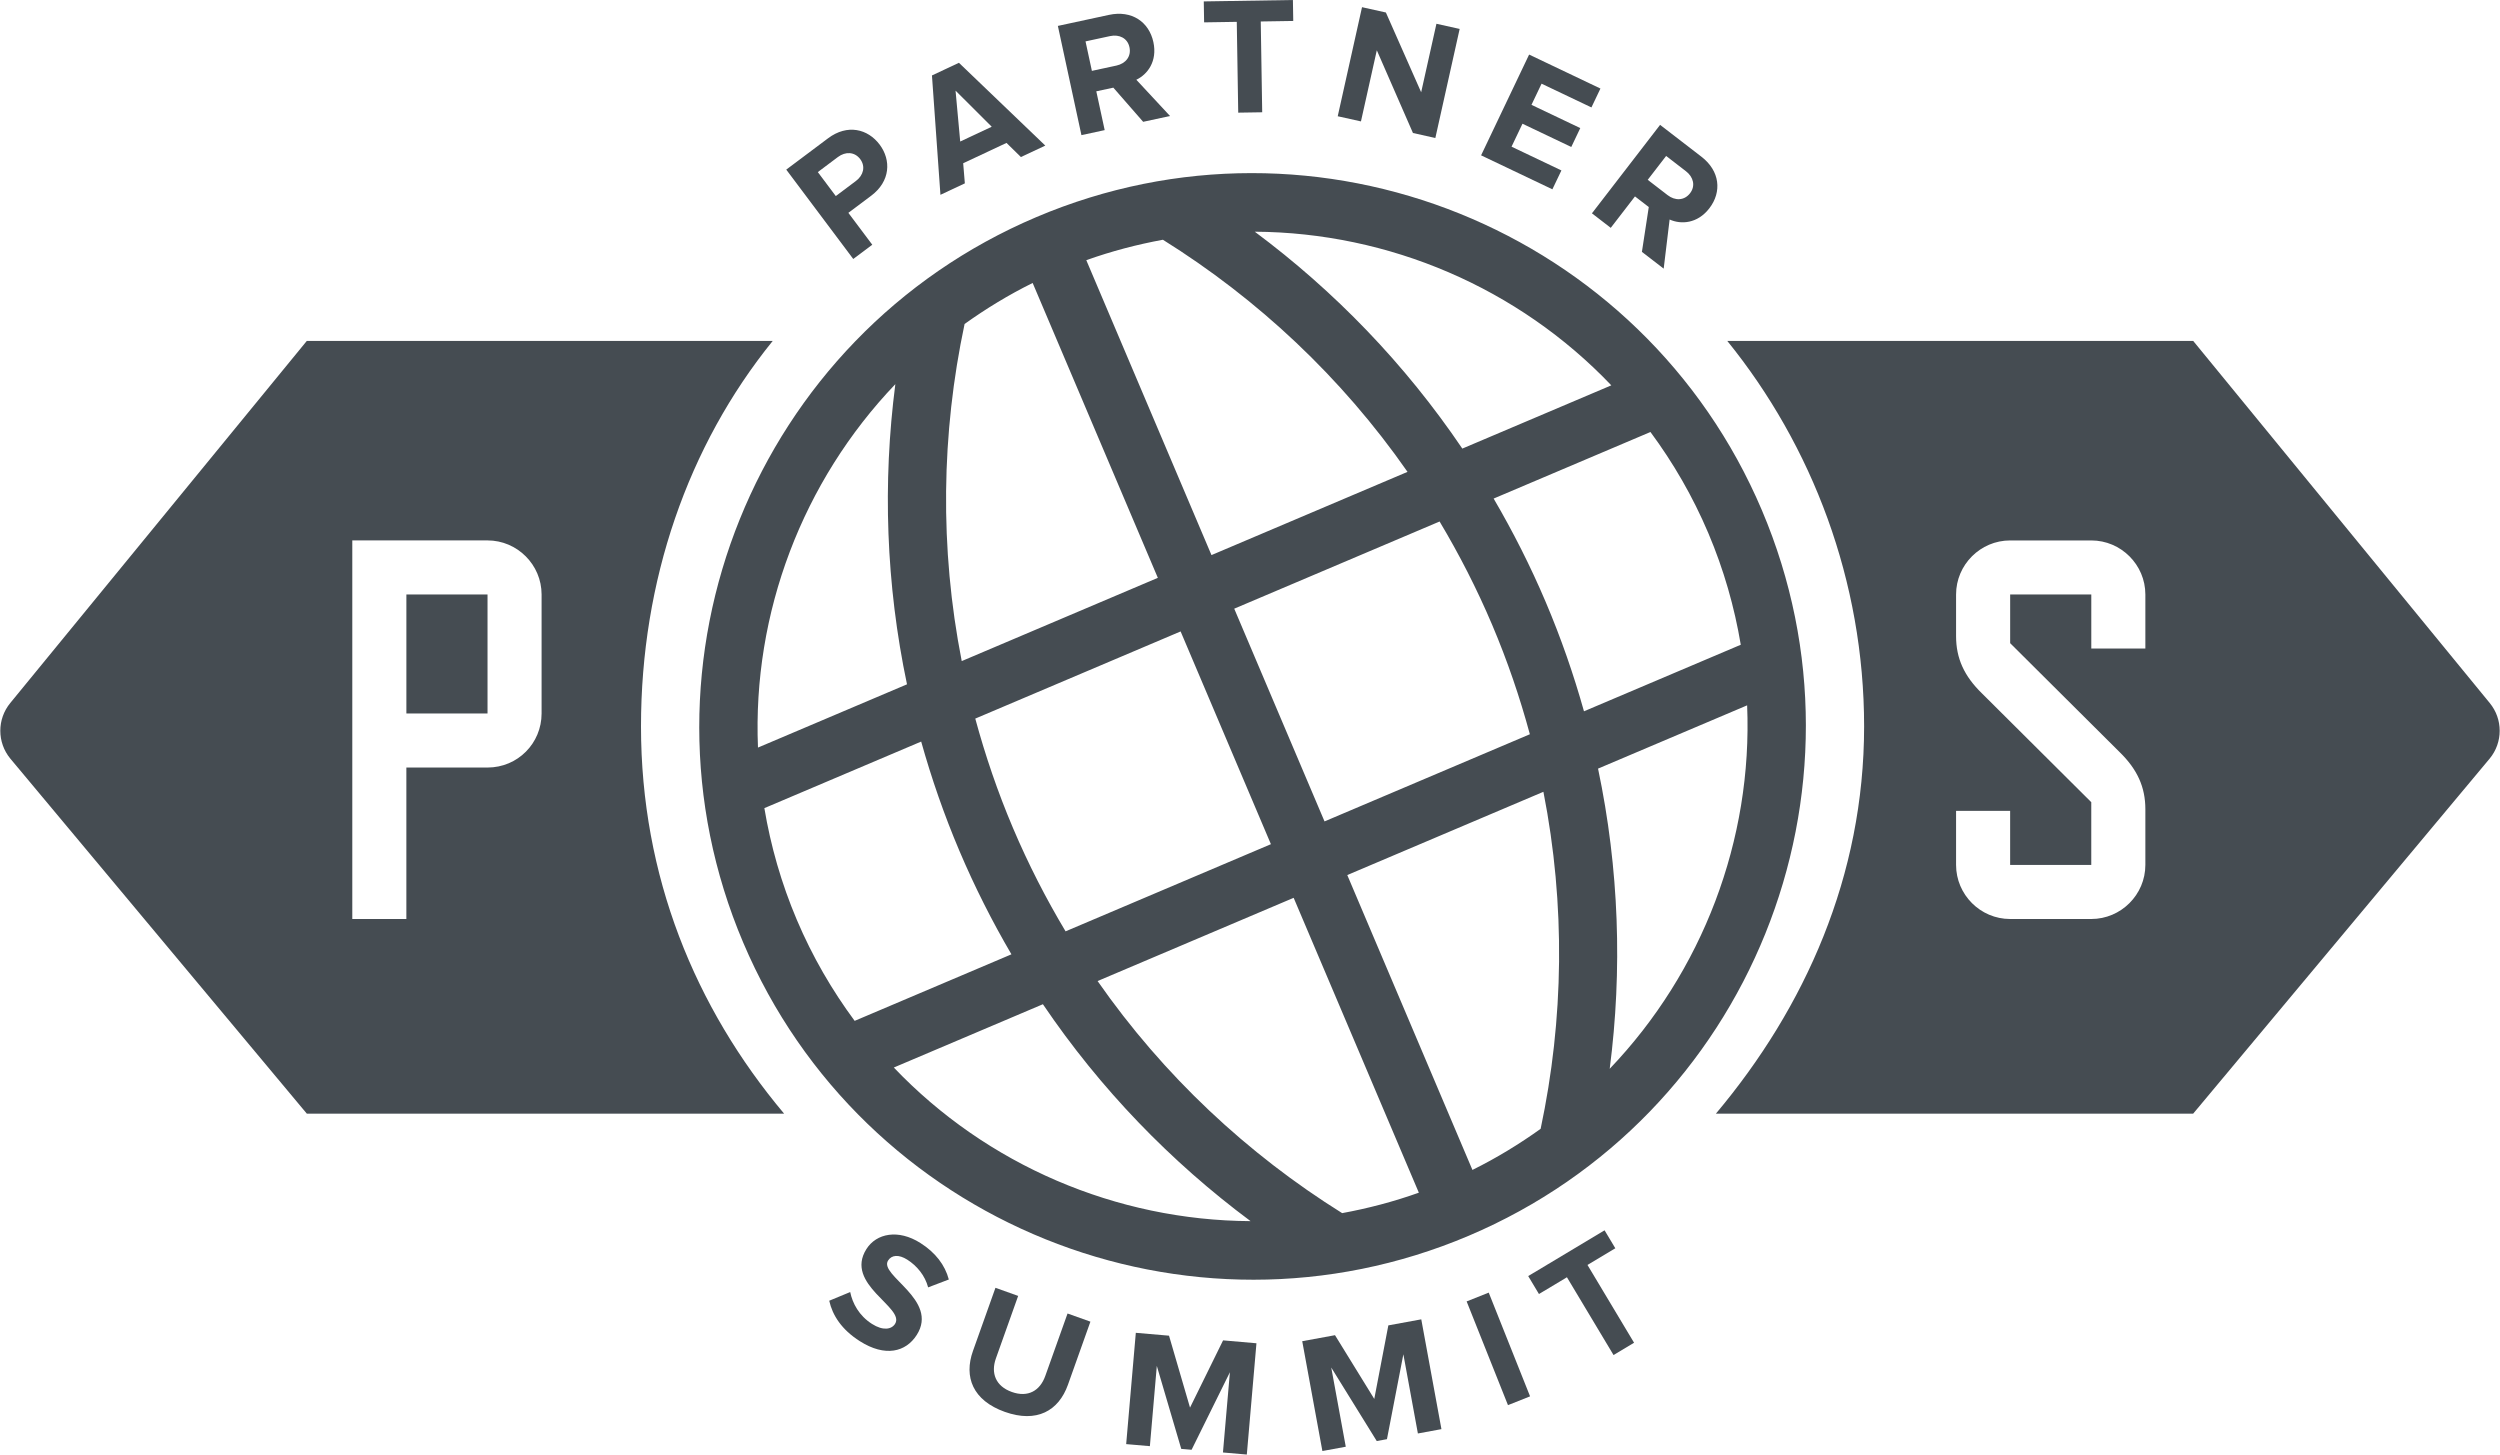 <?xml version="1.0" encoding="utf-8"?>
<!-- Generator: Adobe Illustrator 17.1.0, SVG Export Plug-In . SVG Version: 6.00 Build 0)  -->
<!DOCTYPE svg PUBLIC "-//W3C//DTD SVG 1.1//EN" "http://www.w3.org/Graphics/SVG/1.1/DTD/svg11.dtd">
<svg version="1.1" id="Layer_1" xmlns="http://www.w3.org/2000/svg" xmlns:xlink="http://www.w3.org/1999/xlink" x="0px" y="0px"
	 viewBox="0 0 110 64" width="110" height="64" enable-background="new 0 0 110 64" xml:space="preserve">
<g>
	<path fill="#454C52" d="M45.6,9.552c-12.357,5.245-18.143,19.566-12.898,31.923s19.566,18.143,31.923,12.898
		S82.769,34.807,77.523,22.45C72.278,10.093,57.957,4.307,45.6,9.552z M39.395,16.903c-0.561,4.334-0.416,8.794,0.513,13.207
		l-6.557,2.783C33.105,26.967,35.315,21.173,39.395,16.903z M35.061,40.474c-0.684-1.612-1.152-3.261-1.429-4.916l6.9-2.929
		c0.453,1.617,1.009,3.223,1.682,4.809c0.673,1.586,1.441,3.103,2.289,4.552l-6.898,2.928
		C36.607,43.569,35.745,42.086,35.061,40.474z M39.328,46.971l6.56-2.785c2.528,3.734,5.632,6.937,9.137,9.544
		C49.12,53.699,43.419,51.264,39.328,46.971z M62.429,52.478c-1.114,0.398-2.242,0.691-3.374,0.9
		c-4.17-2.605-7.855-6.045-10.761-10.212l8.627-3.662L62.429,52.478z M55.92,37.144l-9.035,3.835
		c-0.861-1.441-1.638-2.954-2.312-4.543c-0.674-1.588-1.222-3.198-1.661-4.818l9.035-3.835L55.92,37.144z M50.945,25.425
		l-8.629,3.663c-0.979-4.985-0.896-10.024,0.126-14.833c0.937-0.67,1.933-1.279,2.995-1.804L50.945,25.425z M70.898,16.955
		l-6.556,2.783c-2.526-3.733-5.628-6.936-9.132-9.543C61.112,10.23,66.809,12.664,70.898,16.955z M47.797,11.448
		c1.113-0.398,2.24-0.691,3.371-0.899c4.171,2.605,7.856,6.045,10.763,10.213l-8.626,3.662L47.797,11.448z M54.306,26.782
		l9.036-3.836c0.861,1.441,1.637,2.954,2.311,4.542c0.674,1.588,1.222,3.198,1.661,4.819l-9.035,3.835L54.306,26.782z M59.28,38.502
		l8.63-3.663c0.979,4.983,0.899,10.021-0.122,14.829c-0.939,0.672-1.937,1.282-3.001,1.809L59.28,38.502z M70.827,47.027
		c0.561-4.335,0.416-8.794-0.513-13.208l6.56-2.784C77.12,36.962,74.909,42.756,70.827,47.027z M69.695,31.297
		c-0.453-1.617-1.01-3.223-1.684-4.809c-0.673-1.586-1.443-3.101-2.291-4.551l6.9-2.929c0.999,1.349,1.86,2.832,2.544,4.444
		c0.684,1.612,1.153,3.261,1.43,4.917L69.695,31.297z"/>
	<g>
		<path fill="#454C52" d="M36.486,57.232l0.923-0.382c0.099,0.491,0.387,1.04,0.959,1.403c0.491,0.312,0.86,0.24,1.014-0.002
			c0.458-0.721-2.249-1.734-1.258-3.295c0.439-0.69,1.399-0.883,2.375-0.263c0.659,0.419,1.08,0.965,1.249,1.605l-0.91,0.347
			c-0.138-0.524-0.496-0.952-0.918-1.22c-0.374-0.237-0.688-0.21-0.845,0.039c-0.415,0.653,2.247,1.724,1.263,3.272
			c-0.482,0.758-1.392,0.983-2.505,0.276C37.03,58.503,36.629,57.872,36.486,57.232z"/>
		<path fill="#454C52" d="M42.811,59.44l0.989-2.777l0.999,0.357l-0.979,2.749c-0.23,0.645-0.014,1.223,0.701,1.478
			c0.715,0.255,1.241-0.058,1.471-0.704l0.98-2.749l1.006,0.359l-0.989,2.777c-0.408,1.145-1.37,1.694-2.779,1.192
			C42.801,61.619,42.402,60.585,42.811,59.44z"/>
		<path fill="#454C52" d="M53.81,63.909l0.306-3.531L52.43,63.79l-0.455-0.039L50.9,60.1l-0.305,3.531l-1.043-0.09l0.424-4.897
			l1.461,0.126l0.924,3.165l1.455-2.959l1.468,0.128L54.86,64L53.81,63.909z"/>
		<path fill="#454C52" d="M62.387,63.073l-0.639-3.484l-0.722,3.735l-0.449,0.082l-2.002-3.234l0.639,3.484l-1.029,0.189
			l-0.887-4.832l1.442-0.265l1.728,2.805l0.619-3.236l1.449-0.266l0.887,4.831L62.387,63.073z"/>
		<path fill="#454C52" d="M66.351,61.826l-1.819-4.564l0.972-0.387l1.819,4.564L66.351,61.826z"/>
		<path fill="#454C52" d="M70.996,59.622l-2.051-3.423l-1.231,0.738l-0.473-0.79l3.36-2.013l0.473,0.79l-1.225,0.734l2.05,3.423
			L70.996,59.622z"/>
	</g>
	<g>
		<path fill="#454C52" d="M37.543,11.395l-2.948-3.932l1.839-1.378c0.855-0.641,1.753-0.412,2.271,0.278
			c0.512,0.684,0.474,1.615-0.375,2.251l-1.002,0.751l1.052,1.403L37.543,11.395z M37.85,7.002c-0.248-0.33-0.651-0.341-0.982-0.093
			l-0.884,0.663l0.791,1.055l0.884-0.663C37.99,7.717,38.093,7.327,37.85,7.002z"/>
		<path fill="#454C52" d="M44.92,6.91l-0.634-0.622L42.38,7.183l0.073,0.885l-1.074,0.504L41.006,3.32l1.187-0.557l3.8,3.643
			L44.92,6.91z M42.044,3.988l0.205,2.239l1.387-0.651L42.044,3.988z"/>
		<path fill="#454C52" d="M50.299,5.36l-1.312-1.503l-0.75,0.161l0.369,1.707l-1.023,0.221l-1.037-4.806l2.248-0.485
			c1.002-0.216,1.763,0.306,1.955,1.199c0.182,0.843-0.259,1.421-0.751,1.655l1.483,1.595L50.299,5.36z M49.696,2.075
			c-0.085-0.396-0.448-0.574-0.852-0.487l-1.081,0.233l0.28,1.297l1.081-0.233C49.528,2.797,49.785,2.485,49.696,2.075z"/>
		<path fill="#454C52" d="M54.482,4.957l-0.064-3.996l-1.437,0.023l-0.015-0.922L56.888,0l0.015,0.922l-1.43,0.023l0.064,3.995
			L54.482,4.957z"/>
		<path fill="#454C52" d="M62.17,5.852l-1.59-3.64l-0.698,3.13L58.86,5.115l1.069-4.799l1.05,0.234l1.552,3.51l0.672-3.014
			l1.022,0.227l-1.07,4.799L62.17,5.852z"/>
		<path fill="#454C52" d="M65.168,6.835l2.113-4.434l3.138,1.495l-0.396,0.831l-2.194-1.045l-0.444,0.931l2.147,1.023l-0.396,0.831
			l-2.147-1.023l-0.481,1.01l2.194,1.045L68.305,8.33L65.168,6.835z"/>
		<path fill="#454C52" d="M72.244,11.082l0.302-1.972l-0.607-0.468l-1.066,1.383l-0.828-0.639l2.999-3.892l1.821,1.403
			c0.811,0.625,0.904,1.543,0.347,2.267c-0.526,0.683-1.252,0.719-1.749,0.494l-0.261,2.162L72.244,11.082z M74.363,8.502
			c0.247-0.321,0.149-0.713-0.178-0.965L73.31,6.862l-0.81,1.05l0.875,0.674C73.703,8.839,74.106,8.834,74.363,8.502z"/>
	</g>
	<g>
		<rect x="17.881" y="26.157" fill="#454C52" width="3.57" height="5.236"/>
		<path fill="#454C52" d="M28.204,31.963c0-6.397,2.054-12.34,5.796-16.963H13.5L0.452,30.932c-0.584,0.71-0.584,1.734,0,2.444
			L13.5,49h21C30.569,44.321,28.204,38.538,28.204,31.963z M23.83,31.393c0,1.309-1.047,2.379-2.38,2.379h-3.57v6.663h-2.379V23.778
			h5.949c1.309,0,2.38,1.071,2.38,2.379V31.393z"/>
	</g>
	<path fill="#454C52" d="M109.548,30.932L96.5,15H76c3.742,4.623,6.021,10.565,6.021,16.963c0,6.575-2.591,12.358-6.521,17.037h21
		l13.048-15.625C110.132,32.666,110.132,31.641,109.548,30.932z M94.397,28.536h-2.38v-2.379h-3.57v2.142l4.807,4.784
		c0.785,0.762,1.142,1.546,1.142,2.522v2.451c0,1.309-1.071,2.38-2.38,2.38h-3.57c-1.309,0-2.379-1.071-2.379-2.38v-2.379h2.379
		v2.379h3.57v-2.76l-4.807-4.784c-0.786-0.762-1.142-1.546-1.142-2.522v-1.832c0-1.309,1.071-2.379,2.379-2.379h3.57
		c1.309,0,2.38,1.071,2.38,2.379V28.536z"/>
</g>
</svg>
